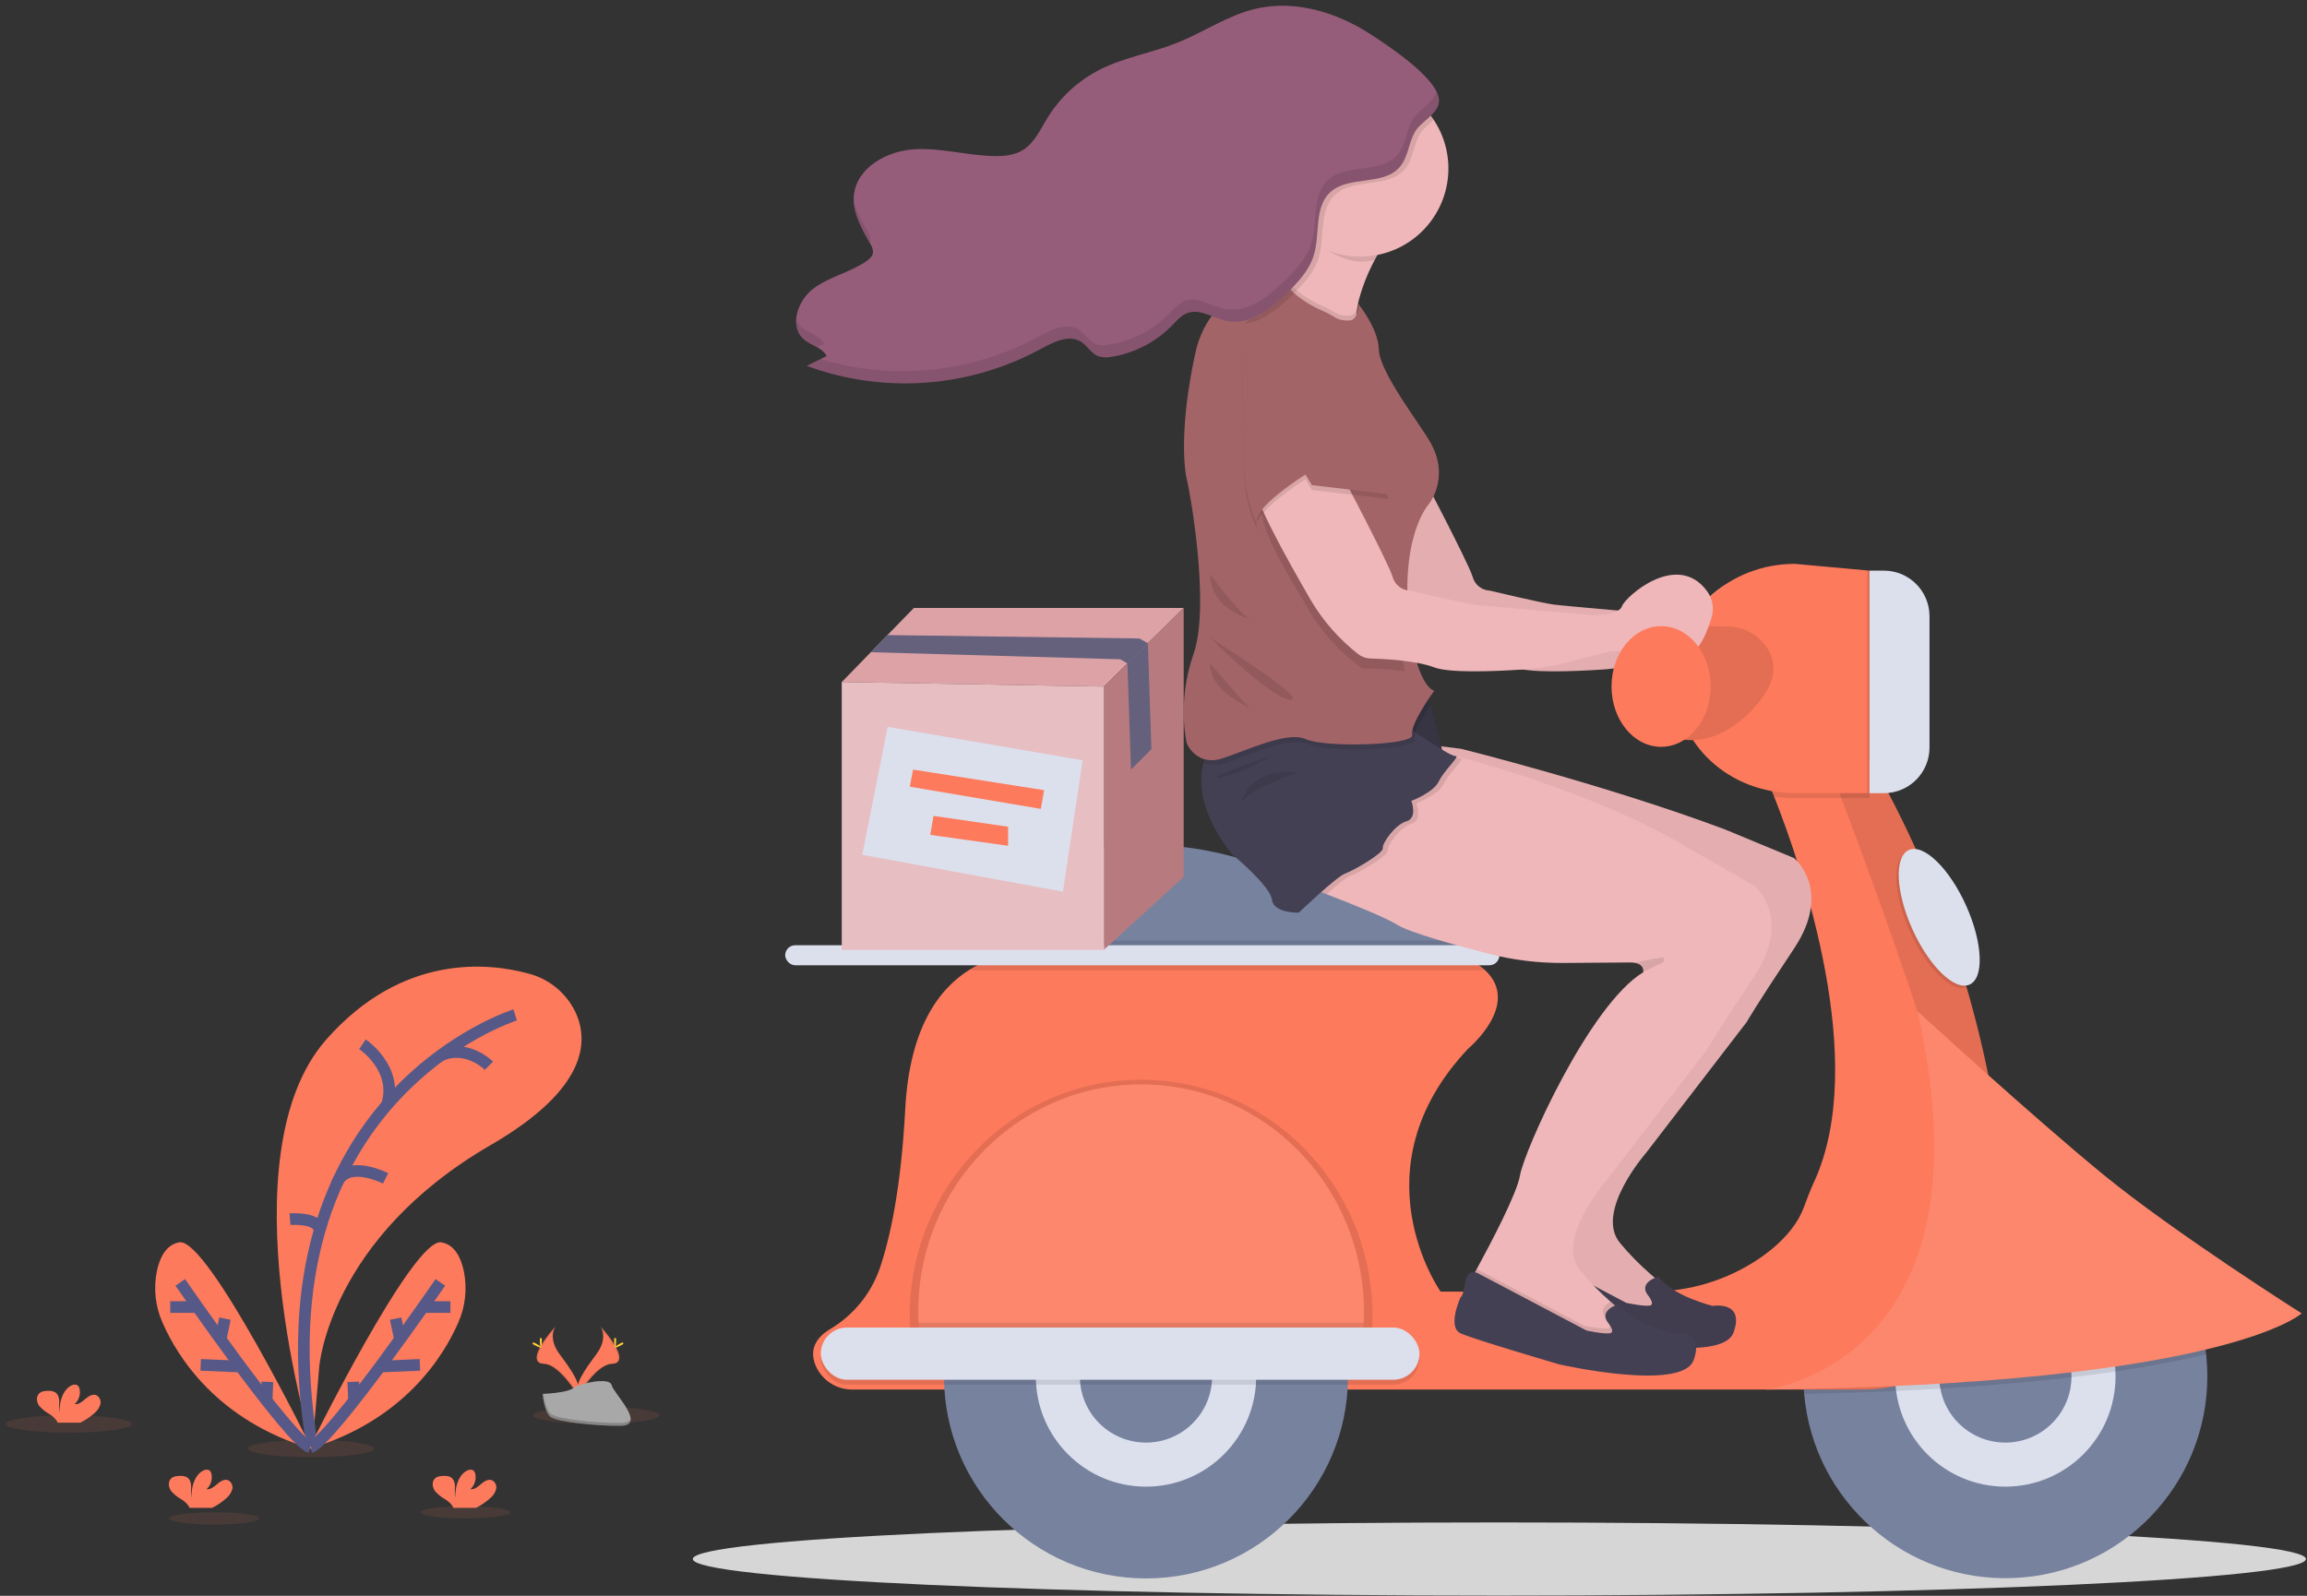 <svg width="198" height="137" viewBox="0 0 198 137" fill="none" xmlns="http://www.w3.org/2000/svg">
<rect x="0" y="0" width="198" height="137" fill="#333333" stroke="none"/>
<path opacity="0.1" d="M5.907 122.994C8.904 122.994 11.333 122.66 11.333 122.248C11.333 121.836 8.904 121.502 5.907 121.502C2.911 121.502 0.481 121.836 0.481 122.248C0.481 122.66 2.911 122.994 5.907 122.994Z" fill="#FD7A5C"/>
<path opacity="0.1" d="M26.691 125.102C29.688 125.102 32.117 124.768 32.117 124.356C32.117 123.944 29.688 123.61 26.691 123.61C23.695 123.61 21.266 123.944 21.266 124.356C21.266 124.768 23.695 125.102 26.691 125.102Z" fill="#FD7A5C"/>
<path opacity="0.1" d="M51.175 122.248C54.171 122.248 56.6 121.914 56.6 121.502C56.6 121.09 54.171 120.756 51.175 120.756C48.178 120.756 45.749 121.09 45.749 121.502C45.749 121.914 48.178 122.248 51.175 122.248Z" fill="#FD7A5C"/>
<path opacity="0.1" d="M18.372 130.887C20.503 130.887 22.23 130.65 22.23 130.358C22.23 130.065 20.503 129.828 18.372 129.828C16.241 129.828 14.514 130.065 14.514 130.358C14.514 130.65 16.241 130.887 18.372 130.887Z" fill="#FD7A5C"/>
<path opacity="0.1" d="M39.947 130.358C42.078 130.358 43.805 130.121 43.805 129.828C43.805 129.536 42.078 129.299 39.947 129.299C37.816 129.299 36.089 129.536 36.089 129.828C36.089 130.121 37.816 130.358 39.947 130.358Z" fill="#FD7A5C"/>
<path d="M26.809 124.188C26.809 124.188 19.198 99.241 27.998 89.249C34.584 81.772 42.056 82.667 45.404 83.592C47.157 84.059 48.617 85.272 49.397 86.91C50.567 89.431 50.355 93.531 42.094 98.314C28.263 106.322 27.404 117.306 27.404 117.306L26.809 124.188Z" fill="#FD7A5C"/>
<path d="M44.213 87.13C44.213 87.13 21.779 94.145 26.809 124.188" stroke="#565987"/>
<path d="M31.11 89.646C31.11 89.646 34.199 91.726 33.212 94.855" stroke="#565987"/>
<path d="M41.962 91.495C41.962 91.495 40.071 89.575 37.776 90.633" stroke="#565987"/>
<path d="M33.094 101.161C33.094 101.161 29.778 99.48 28.921 101.582" stroke="#565987"/>
<path d="M24.889 104.666C24.889 104.666 27.379 104.469 27.425 105.66" stroke="#565987"/>
<path d="M26.507 124.388C26.507 124.388 35.421 106.255 37.869 106.652C39.031 106.841 39.567 107.984 39.81 109.134C40.113 110.624 39.943 112.171 39.325 113.559C38.064 116.449 34.656 121.965 26.507 124.388Z" fill="#FD7A5C"/>
<path d="M37.795 110.094C37.795 110.094 28.44 123.661 26.633 124.255" stroke="#565987"/>
<path d="M38.657 112.21H36.474" stroke="#565987"/>
<path d="M36.04 117.174L32.619 117.321" stroke="#565987"/>
<path d="M33.958 113.204L34.33 114.986" stroke="#565987"/>
<path d="M30.319 118.63L30.386 120.25" stroke="#565987"/>
<path d="M26.765 124.388C26.765 124.388 17.851 106.255 15.403 106.652C14.241 106.841 13.705 107.984 13.461 109.134C13.162 110.62 13.332 112.162 13.949 113.547C15.212 116.449 18.61 121.965 26.765 124.388Z" fill="#FD7A5C"/>
<path d="M15.47 110.094C15.47 110.094 24.825 123.661 26.632 124.255" stroke="#565987"/>
<path d="M14.61 112.21H16.794" stroke="#565987"/>
<path d="M17.225 117.174L20.648 117.321" stroke="#565987"/>
<path d="M19.309 113.204L18.938 114.986" stroke="#565987"/>
<path d="M22.949 118.63L22.882 120.25" stroke="#565987"/>
<path d="M42.069 128.622C42.312 128.424 42.489 128.158 42.578 127.857C42.658 127.546 42.51 127.221 42.222 127.077C41.897 126.951 41.548 127.178 41.285 127.405C41.023 127.632 40.718 127.895 40.373 127.846C40.731 127.517 40.89 127.024 40.794 126.548C40.779 126.451 40.738 126.359 40.676 126.283C40.495 126.09 40.167 126.174 39.951 126.325C39.262 126.808 39.07 127.743 39.066 128.586C39.028 128.277 39.024 127.965 39.054 127.655C39.054 127.344 38.965 126.998 38.703 126.832C38.54 126.742 38.356 126.699 38.171 126.705C37.86 126.705 37.517 126.724 37.305 126.951C37.043 127.233 37.11 127.704 37.339 128.015C37.594 128.303 37.897 128.545 38.234 128.731C38.487 128.885 38.702 129.093 38.864 129.341C38.883 129.375 38.899 129.412 38.911 129.45H40.85C41.293 129.231 41.703 128.952 42.069 128.622Z" fill="#FD7A5C"/>
<path d="M8.105 121.32C8.348 121.122 8.525 120.855 8.613 120.555C8.693 120.243 8.545 119.918 8.258 119.773C7.932 119.649 7.586 119.876 7.321 120.103C7.056 120.33 6.756 120.59 6.409 120.542C6.768 120.213 6.927 119.72 6.829 119.243C6.813 119.147 6.772 119.056 6.709 118.981C6.529 118.788 6.201 118.869 5.984 119.023C5.295 119.506 5.104 120.441 5.1 121.284C5.062 120.974 5.058 120.661 5.087 120.351C5.087 120.04 5.001 119.695 4.738 119.529C4.575 119.44 4.391 119.396 4.204 119.403C3.896 119.391 3.551 119.422 3.339 119.649C3.076 119.931 3.145 120.401 3.372 120.7C3.628 120.989 3.931 121.233 4.27 121.418C4.523 121.572 4.738 121.78 4.9 122.028C4.919 122.063 4.935 122.099 4.948 122.137H6.888C7.329 121.921 7.738 121.646 8.105 121.32Z" fill="#FD7A5C"/>
<path d="M19.424 128.622C19.668 128.424 19.845 128.158 19.933 127.857C20.014 127.546 19.865 127.221 19.578 127.077C19.252 126.951 18.903 127.178 18.641 127.405C18.378 127.632 18.073 127.895 17.729 127.846C18.087 127.517 18.246 127.024 18.149 126.548C18.134 126.451 18.094 126.359 18.031 126.283C17.851 126.09 17.523 126.174 17.306 126.325C16.617 126.808 16.426 127.743 16.422 128.586C16.384 128.277 16.38 127.965 16.409 127.655C16.409 127.344 16.323 126.998 16.06 126.832C15.897 126.742 15.713 126.699 15.527 126.705C15.218 126.705 14.873 126.724 14.661 126.951C14.398 127.233 14.465 127.704 14.694 128.015C14.95 128.303 15.253 128.545 15.589 128.731C15.842 128.885 16.058 129.093 16.22 129.341C16.239 129.375 16.254 129.412 16.266 129.45H18.206C18.648 129.231 19.058 128.952 19.424 128.622Z" fill="#FD7A5C"/>
<path d="M51.528 113.86C51.528 113.86 52.255 114.812 51.191 116.247C50.128 117.682 49.254 118.895 49.607 119.79C49.607 119.79 51.21 117.123 52.515 117.085C53.82 117.048 52.963 115.463 51.528 113.86Z" fill="#FD7A5C"/>
<path opacity="0.1" d="M51.528 113.86C51.591 113.952 51.641 114.052 51.677 114.158C52.95 115.654 53.627 117.05 52.404 117.085C51.263 117.119 49.897 119.157 49.569 119.672C49.58 119.712 49.593 119.75 49.607 119.79C49.607 119.79 51.211 117.123 52.515 117.085C53.82 117.048 52.963 115.463 51.528 113.86Z" fill="black"/>
<path d="M52.879 115.072C52.879 115.406 52.841 115.677 52.794 115.677C52.748 115.677 52.711 115.406 52.711 115.072C52.711 114.738 52.759 114.896 52.805 114.896C52.851 114.896 52.879 114.738 52.879 115.072Z" fill="#FFD037"/>
<path d="M53.343 115.472C53.049 115.631 52.793 115.728 52.772 115.682C52.751 115.636 52.969 115.472 53.264 115.318C53.558 115.165 53.44 115.274 53.463 115.318C53.486 115.362 53.638 115.312 53.343 115.472Z" fill="#FFD037"/>
<path d="M47.686 113.86C47.686 113.86 46.959 114.812 48.022 116.247C49.085 117.682 49.962 118.895 49.606 119.79C49.606 119.79 48.003 117.123 46.698 117.085C45.393 117.048 46.259 115.463 47.686 113.86Z" fill="#FD7A5C"/>
<path opacity="0.1" d="M47.686 113.86C47.623 113.952 47.573 114.052 47.539 114.158C46.265 115.654 45.587 117.05 46.81 117.085C47.951 117.119 49.319 119.157 49.647 119.672C49.634 119.712 49.621 119.75 49.606 119.79C49.606 119.79 48.003 117.123 46.698 117.085C45.393 117.048 46.259 115.463 47.686 113.86Z" fill="black"/>
<path d="M46.336 115.072C46.336 115.406 46.373 115.677 46.419 115.677C46.466 115.677 46.504 115.406 46.504 115.072C46.504 114.738 46.457 114.896 46.411 114.896C46.365 114.896 46.336 114.738 46.336 115.072Z" fill="#FFD037"/>
<path d="M45.871 115.472C46.165 115.631 46.422 115.728 46.445 115.682C46.468 115.636 46.245 115.472 45.953 115.318C45.661 115.165 45.774 115.274 45.743 115.318C45.711 115.362 45.579 115.312 45.871 115.472Z" fill="#FFD037"/>
<path d="M46.566 119.664C46.566 119.664 48.6 119.603 49.212 119.166C49.824 118.729 52.339 118.208 52.492 118.907C52.646 119.607 55.545 122.387 53.251 122.406C50.956 122.425 47.92 122.049 47.308 121.677C46.697 121.305 46.566 119.664 46.566 119.664Z" fill="#A8A8A8"/>
<path opacity="0.2" d="M53.293 122.162C50.998 122.181 47.96 121.805 47.348 121.433C46.882 121.149 46.697 120.132 46.636 119.662H46.566C46.566 119.662 46.697 121.303 47.308 121.675C47.92 122.047 50.956 122.423 53.251 122.404C53.915 122.404 54.142 122.162 54.129 121.813C54.035 122.028 53.785 122.158 53.293 122.162Z" fill="black"/>
<path opacity="0.8" d="M128.685 136.979C166.916 136.979 197.908 135.573 197.908 133.84C197.908 132.106 166.916 130.7 128.685 130.7C90.454 130.7 59.462 132.106 59.462 133.84C59.462 135.573 90.454 136.979 128.685 136.979Z" fill="white"/>
<path d="M121.633 39.978C121.633 39.978 126.045 48.327 126.388 49.518C126.571 50.197 127.173 50.679 127.876 50.708C127.876 50.708 132.272 51.758 133.322 51.899C134.373 52.04 143.48 52.809 143.48 52.809C143.48 52.809 145.792 52.88 146.071 52.04C146.328 51.271 150.793 47.23 153.378 50.756C153.861 51.417 154 52.27 153.752 53.051C153.277 54.564 152.302 56.965 151.255 55.471C149.784 53.37 148.074 53.961 148.074 55.081C148.074 56.201 145.72 55.785 144.951 55.942C144.531 56.028 143.085 56.413 141.835 56.749C140.384 57.141 138.897 57.388 137.397 57.487C134.915 57.648 131.257 57.783 129.96 57.293C128.395 56.699 125.665 56.562 124.497 56.531C124.11 56.521 123.736 56.387 123.431 56.148C121.81 54.879 120.438 53.319 119.386 51.548C117.564 48.396 113.818 41.869 114.07 39.978C114.322 38.087 121.633 39.978 121.633 39.978Z" fill="#EFB7B9"/>
<path opacity="0.05" d="M121.633 39.978C121.633 39.978 126.045 48.327 126.388 49.518C126.571 50.197 127.173 50.679 127.876 50.708C127.876 50.708 132.272 51.758 133.322 51.899C134.373 52.04 143.48 52.809 143.48 52.809C143.48 52.809 145.792 52.88 146.071 52.04C146.328 51.271 150.793 47.23 153.378 50.756C153.861 51.417 154 52.27 153.752 53.051C153.277 54.564 152.302 56.965 151.255 55.471C149.784 53.37 148.074 53.961 148.074 55.081C148.074 56.201 145.72 55.785 144.951 55.942C144.531 56.028 143.085 56.413 141.835 56.749C140.384 57.141 138.897 57.388 137.397 57.487C134.915 57.648 131.257 57.783 129.96 57.293C128.395 56.699 125.665 56.562 124.497 56.531C124.11 56.521 123.736 56.387 123.431 56.148C121.81 54.879 120.438 53.319 119.386 51.548C117.564 48.396 113.818 41.869 114.07 39.978C114.322 38.087 121.633 39.978 121.633 39.978Z" fill="black"/>
<path d="M189.448 118.182C189.432 127.459 182.116 135.079 172.848 135.473C163.58 135.867 155.644 128.895 154.841 119.653C154.815 119.372 154.796 119.09 154.788 118.813V118.798C154.78 118.589 154.775 118.379 154.775 118.168C154.775 108.593 162.537 100.831 172.112 100.831C181.686 100.831 189.448 108.593 189.448 118.168V118.182Z" fill="#77829E"/>
<path d="M172.111 127.628C177.334 127.628 181.568 123.394 181.568 118.172C181.568 112.949 177.334 108.716 172.111 108.716C166.889 108.716 162.655 112.949 162.655 118.172C162.655 123.394 166.889 127.628 172.111 127.628Z" fill="#DCE0ED"/>
<path d="M172.112 123.846C175.246 123.846 177.786 121.305 177.786 118.172C177.786 115.038 175.246 112.498 172.112 112.498C168.979 112.498 166.438 115.038 166.438 118.172C166.438 121.305 168.979 123.846 172.112 123.846Z" fill="#77829F"/>
<path d="M126.584 85.25L84.838 86.09V79.938C85.212 74.985 90.301 73.247 94.924 72.703C98.539 72.292 102.198 72.567 105.711 73.512C114.568 75.857 120.21 76.311 122.99 76.355C124.248 76.374 125.32 77.275 125.554 78.511C125.686 79.215 125.817 79.982 125.938 80.738C126.031 81.331 126.119 81.915 126.199 82.459C126.43 84.027 126.584 85.25 126.584 85.25Z" fill="#77829F"/>
<path d="M159.888 119.292H73.167C71.799 119.306 70.554 118.501 70.005 117.247C69.351 115.686 70.265 114.69 71.24 114.106C73.236 112.923 74.748 111.073 75.51 108.882C76.435 106.15 77.338 101.876 77.694 95.198C78.059 88.29 80.56 84.876 83.262 83.22C86.753 81.085 90.579 81.886 90.579 81.886L125.741 82.167C126.367 82.451 126.946 82.829 127.458 83.287C130.591 86.204 126.023 90.011 126.023 90.011C116.216 100.378 123.64 110.884 123.64 110.884H141.632C144.993 110.902 148.281 109.895 151.056 107.999C153.488 106.318 154.418 104.694 154.793 103.71C155.07 102.958 155.351 102.208 155.688 101.481C160.407 91.245 154.715 74.594 152.258 68.368C151.649 66.819 151.239 65.915 151.239 65.915L156.881 65.495L160.454 65.224H160.489C168.353 78.786 171.276 92.722 172.257 103.048C172.349 104.021 172.425 104.965 172.486 105.87C172.711 109.351 171.484 112.769 169.097 115.312C166.71 117.856 163.376 119.296 159.888 119.292Z" fill="#FD7A5C"/>
<path opacity="0.1" d="M126.201 82.459H84.838V80.738H125.94C126.033 81.32 126.121 81.904 126.201 82.459Z" fill="black"/>
<path opacity="0.1" d="M127.46 83.3H83.597C83.483 83.3 83.37 83.277 83.265 83.233C86.755 81.097 90.582 81.898 90.582 81.898L125.744 82.18C126.37 82.464 126.948 82.841 127.46 83.3Z" fill="black"/>
<rect x="67.389" y="81.148" width="61.297" height="1.721" rx="0.861" fill="#DCE0ED"/>
<path opacity="0.1" d="M172.257 103.053C170.258 105.225 168.787 106.081 168.857 103.788C169.067 96.853 156.879 65.501 156.879 65.501L160.483 65.228C168.348 78.78 171.273 92.716 172.257 103.053Z" fill="black"/>
<path opacity="0.1" d="M189.343 116.272C187.273 116.768 184.72 117.272 181.568 117.743C180.395 117.916 179.134 118.081 177.785 118.239C174.564 118.622 170.838 118.956 166.535 119.212C165.316 119.285 164.05 119.351 162.737 119.412C160.279 119.524 157.647 119.609 154.843 119.668L154.79 118.827V118.813C158.709 117.23 164.877 113.009 165.868 102.012C170.888 100.078 176.521 100.582 181.118 103.377C185.714 106.173 188.753 110.942 189.345 116.289L189.343 116.272Z" fill="black"/>
<path d="M151.521 119.292C151.521 119.292 171.42 117.132 164.566 86.811C164.566 86.811 174.398 95.826 180.515 100.836C186.632 105.845 197.536 112.752 197.536 112.752C197.536 112.752 191.026 118.836 151.521 119.292Z" fill="#FD7A5C"/>
<path opacity="0.1" d="M151.521 119.292C151.521 119.292 171.42 117.132 164.566 86.811C164.566 86.811 174.398 95.826 180.515 100.836C186.632 105.845 197.536 112.752 197.536 112.752C197.536 112.752 191.026 118.836 151.521 119.292Z" fill="white"/>
<path d="M98.357 135.508C107.931 135.508 115.693 127.746 115.693 118.172C115.693 108.597 107.931 100.836 98.357 100.836C88.782 100.836 81.02 108.597 81.02 118.172C81.02 127.746 88.782 135.508 98.357 135.508Z" fill="#77829E"/>
<path d="M98.356 127.628C103.579 127.628 107.813 123.394 107.813 118.172C107.813 112.949 103.579 108.716 98.356 108.716C93.134 108.716 88.9 112.949 88.9 118.172C88.9 123.394 93.134 127.628 98.356 127.628Z" fill="#DCE0ED"/>
<path d="M98.356 123.846C101.49 123.846 104.03 121.305 104.03 118.172C104.03 115.038 101.49 112.498 98.356 112.498C95.223 112.498 92.683 115.038 92.683 118.172C92.683 121.305 95.223 123.846 98.356 123.846Z" fill="#77829F"/>
<path opacity="0.1" d="M117.794 112.965C117.794 101.771 108.903 92.695 97.936 92.695C86.969 92.695 78.078 101.771 78.078 112.965C78.078 113.438 78.094 113.907 78.126 114.37H117.745C117.778 113.907 117.794 113.438 117.794 112.965Z" fill="black"/>
<path d="M117.058 112.616C117.058 101.836 108.497 93.096 97.936 93.096C87.374 93.096 78.814 101.836 78.814 112.616C78.814 113.072 78.83 113.522 78.86 113.969H117.012C117.041 113.522 117.058 113.072 117.058 112.616Z" fill="#FD7A5C"/>
<path opacity="0.1" d="M117.058 112.616C117.058 112.929 117.058 113.246 117.035 113.549C117.035 113.69 117.02 113.828 117.012 113.969H78.86C78.86 113.828 78.843 113.69 78.837 113.549C78.822 113.24 78.814 112.918 78.814 112.616C78.814 101.836 87.374 93.096 97.936 93.096C108.497 93.096 117.058 101.836 117.058 112.616Z" fill="white"/>
<path opacity="0.1" d="M117.035 113.559C117.035 113.7 117.021 113.839 117.012 113.98H78.86C78.86 113.839 78.843 113.7 78.837 113.559H117.035Z" fill="black"/>
<rect opacity="0.1" x="70.448" y="114.389" width="51.374" height="4.482" rx="2.241" fill="black"/>
<rect x="70.448" y="113.969" width="51.374" height="4.482" rx="2.241" fill="#DCE0ED"/>
<path opacity="0.1" d="M168.836 84.736C170.103 84.163 169.961 81.113 168.519 77.924C167.077 74.734 164.881 72.613 163.614 73.186C162.347 73.759 162.489 76.809 163.931 79.998C165.373 83.188 167.569 85.309 168.836 84.736Z" fill="black"/>
<path d="M169.046 84.525C170.313 83.952 170.171 80.902 168.729 77.713C167.287 74.524 165.091 72.403 163.824 72.975C162.557 73.548 162.699 76.598 164.141 79.787C165.583 82.977 167.779 85.098 169.046 84.525Z" fill="#DCE0ED"/>
<path opacity="0.1" d="M160.451 65.228V68.521H154.042C153.445 68.522 152.85 68.474 152.26 68.378C151.651 66.829 151.241 65.926 151.241 65.926L156.883 65.505L160.451 65.228Z" fill="black"/>
<path d="M160.451 68.092H154.042C148.413 68.092 143.851 63.889 143.851 58.684V57.812C143.851 52.618 148.413 48.407 154.042 48.407L160.451 48.989V68.092Z" fill="#FD7A5C"/>
<path d="M149.892 53.975C149.892 53.975 153.727 56.024 151.52 59.491C151.52 59.491 148.814 63.929 144.558 63.509L143.01 53.975C143.01 53.975 148.106 53.502 149.892 53.975Z" fill="#FD7A5C"/>
<path opacity="0.1" d="M148.419 53.79C149.654 53.837 150.801 54.441 151.538 55.434C152.221 56.379 152.628 57.758 151.525 59.491C151.525 59.491 148.819 63.929 144.563 63.509L143.015 53.975C143.015 53.975 146.202 53.671 148.419 53.79Z" fill="black"/>
<path opacity="0.1" d="M160.241 48.989H161.477C163.638 48.989 165.39 50.741 165.39 52.901V64.182C165.39 65.219 164.977 66.215 164.244 66.948C163.51 67.682 162.515 68.094 161.477 68.094H160.241V48.989Z" fill="black"/>
<path d="M160.451 48.989H161.687C163.848 48.989 165.6 50.741 165.6 52.901V64.182C165.6 65.219 165.187 66.215 164.453 66.948C163.72 67.682 162.724 68.094 161.687 68.094H160.451V48.989H160.451Z" fill="#DCE0ED"/>
<path d="M114.948 73.524C114.948 73.524 115.938 73.886 117.26 74.39C119.361 75.199 122.324 76.38 123.354 77.027C124.383 77.674 128.223 78.738 131.097 79.486C133.228 80.038 135.423 80.308 137.624 80.291C139.86 80.27 142.569 80.249 143.317 80.249C143.447 80.248 143.578 80.257 143.707 80.278C144.493 80.408 144.462 80.936 144.443 81.062V81.089C139.82 83.89 134.216 96.429 133.867 98.53C133.604 100.106 131.295 104.475 130.156 106.564C129.773 107.264 129.525 107.707 129.525 107.707L130.927 109.317L134.989 111.139L138.841 112.82C138.841 112.82 142.905 113.03 142.974 112.82C143.043 112.61 143.043 110.439 143.043 110.439C142.549 110.12 142.08 109.763 141.64 109.371C140.708 108.56 139.842 107.675 139.051 106.726C136.811 104.063 141.293 98.951 141.293 98.951L149.909 87.744C149.909 87.744 150.608 86.483 153.97 81.44C157.333 76.397 153.97 73.665 153.97 73.665L148.053 71.209C137.79 67.367 125.411 64.289 125.411 64.289L125.234 64.266L122.61 63.938L114.948 73.524Z" fill="#EFB7B9"/>
<path d="M141.39 111.139C141.39 111.139 142.126 112.006 141.575 112.084C141.025 112.162 139.579 111.849 139.579 111.849L130.411 107.016C130.411 107.016 129.413 106.305 129.177 107.699C128.942 109.092 128.782 108.96 128.782 108.96C128.782 108.96 127.574 111.559 128.782 112.097C129.99 112.635 137.249 114.763 137.249 114.763C137.249 114.763 147.783 117.155 148.781 114.396C149.779 111.637 146.995 112.112 146.995 112.112C146.995 112.112 143.527 111.271 142.344 109.59C142.336 109.59 140.63 110.063 141.39 111.139Z" fill="#444053"/>
<path opacity="0.05" d="M153.962 73.665L148.045 71.209C137.782 67.367 125.403 64.289 125.403 64.289L125.226 64.266L122.601 63.938L114.948 73.524C114.948 73.524 115.938 73.886 117.26 74.39C119.361 75.199 122.324 76.38 123.354 77.027C124.383 77.674 128.223 78.738 131.097 79.486C133.228 80.038 135.423 80.308 137.624 80.291C139.86 80.27 142.569 80.249 143.317 80.249C143.447 80.248 143.578 80.257 143.707 80.278C144.493 80.408 144.462 80.936 144.443 81.062V81.089C139.82 83.89 134.216 96.429 133.867 98.53C133.604 100.106 131.295 104.475 130.156 106.564L130.002 106.846C129.698 106.795 129.317 106.904 129.183 107.699C128.945 109.09 128.788 108.959 128.788 108.959C128.788 108.959 127.58 111.559 128.788 112.097C129.996 112.635 137.248 114.763 137.248 114.763C137.248 114.763 147.782 117.155 148.78 114.396C149.778 111.637 146.994 112.112 146.994 112.112C146.994 112.112 143.527 111.271 142.344 109.59C142.239 109.62 142.136 109.658 142.037 109.703C141.913 109.603 141.781 109.493 141.64 109.371C140.708 108.56 139.842 107.675 139.051 106.726C136.811 104.063 141.293 98.951 141.293 98.951L149.909 87.744C149.909 87.744 150.608 86.483 153.97 81.44C157.333 76.397 153.962 73.665 153.962 73.665Z" fill="black"/>
<path d="M107.893 26.66L108.212 27.063L108.391 27.288L109.504 28.69C109.504 28.69 112.163 29.543 114.493 30.095C116.92 30.669 118.99 30.919 117.344 29.547C116.323 28.696 116.256 27.271 116.628 25.744C116.941 24.568 117.39 23.433 117.964 22.36C118.047 22.201 118.129 22.045 118.21 21.894C118.732 20.928 119.31 19.994 119.942 19.097C118.448 18.062 116.898 17.11 115.3 16.245C113.375 15.249 111.795 14.814 112.797 16.785C113.44 18.046 113.23 19.462 112.629 20.818C112.583 20.925 112.532 21.028 112.48 21.139C111.94 22.19 111.274 23.17 110.496 24.058C109.699 24.993 108.828 25.863 107.893 26.66Z" fill="#EFB7B9"/>
<path d="M121.202 58.67L122.627 59.97L124.003 65.266H121.706L119.17 61.967L121.202 58.67Z" fill="#444053"/>
<path opacity="0.1" d="M119.17 61.967L120.704 63.961L121.706 65.266H124.003L123.768 64.36L122.765 60.502L122.627 59.97L121.202 58.67L119.256 61.826L119.17 61.967Z" fill="black"/>
<path opacity="0.1" d="M119.17 61.967L120.704 63.961L121.706 65.266H124.003L123.768 64.36L122.765 60.502L122.627 59.97L121.202 58.67L119.256 61.826L119.17 61.967Z" fill="black"/>
<path d="M111.536 75.901C111.536 75.901 112.526 76.262 113.848 76.767C115.949 77.576 118.912 78.757 119.942 79.404C120.971 80.051 124.81 81.114 127.685 81.862C129.816 82.415 132.01 82.686 134.212 82.669C136.448 82.648 139.156 82.627 139.904 82.627C140.035 82.626 140.166 82.636 140.295 82.657C141.081 82.787 141.05 83.314 141.031 83.441V83.468C136.408 86.269 130.803 98.808 130.455 100.909C130.192 102.485 127.883 106.854 126.744 108.943C126.361 109.642 126.113 110.086 126.113 110.086L127.515 111.695L131.575 113.515L135.426 115.196C135.426 115.196 139.491 115.406 139.56 115.196C139.629 114.986 139.629 112.815 139.629 112.815C139.135 112.496 138.665 112.139 138.226 111.748C137.294 110.936 136.428 110.052 135.637 109.102C133.397 106.44 137.879 101.327 137.879 101.327L146.494 90.121C146.494 90.121 147.194 88.86 150.556 83.817C153.918 78.773 150.556 76.042 150.556 76.042L145.164 72.959C136.759 67.846 124.92 64.904 124.92 64.904L124.743 64.881L122.119 64.553L111.536 75.901Z" fill="#EFB7B9"/>
<path opacity="0.1" d="M126.111 110.084L127.513 111.693L131.575 113.515L135.427 115.196C135.427 115.196 139.491 115.406 139.56 115.196C139.629 114.986 139.629 112.815 139.629 112.815C139.135 112.496 138.665 112.139 138.226 111.748C137.791 111.981 137.297 112.418 137.774 113.095C137.774 113.095 138.509 113.961 137.959 114.04C137.408 114.12 135.963 113.805 135.963 113.805L126.794 108.972L126.742 108.936C126.355 109.64 126.111 110.084 126.111 110.084Z" fill="black"/>
<path d="M137.977 113.515C137.977 113.515 138.713 114.381 138.16 114.461C137.607 114.541 136.164 114.223 136.164 114.223L126.998 109.39C126.998 109.39 125.999 108.682 125.762 110.073C125.525 111.464 125.369 111.334 125.369 111.334C125.369 111.334 124.161 113.935 125.369 114.473C126.577 115.011 133.827 117.132 133.827 117.132C133.827 117.132 144.359 119.521 145.357 116.764C146.355 114.007 143.571 114.478 143.571 114.478C143.571 114.478 140.104 113.637 138.923 111.956C138.929 111.964 137.214 112.437 137.977 113.515Z" fill="#444053"/>
<path opacity="0.1" d="M112.095 20.284C113.309 21.125 115.163 22.455 116.745 22.455C117.153 22.455 117.561 22.422 117.964 22.358C118.549 21.227 119.21 20.137 119.941 19.095C119.941 19.095 110.695 12.65 112.797 16.783C113.49 18.158 112.807 18.832 112.095 20.284Z" fill="black"/>
<path d="M109.181 14.47C109.179 17.033 110.477 19.423 112.629 20.816C112.867 20.971 113.114 21.111 113.369 21.236C116.394 22.745 120.054 22.064 122.333 19.567C124.612 17.069 124.958 13.363 123.179 10.487C121.401 7.612 117.93 6.266 114.678 7.19C111.425 8.114 109.181 11.085 109.181 14.466V14.47Z" fill="#EFB7B9"/>
<path opacity="0.1" d="M111.536 75.901C111.536 75.901 112.526 76.262 113.848 76.767C114.678 76.035 115.529 75.329 115.884 75.201C116.655 74.919 119.177 73.448 119.107 73.028C119.038 72.608 120.158 70.998 121.137 70.717C122.116 70.435 121.558 68.966 121.558 68.966C121.558 68.966 123.449 68.267 123.919 67.285C124.39 66.304 125.832 65.043 125.34 65.115C125.127 65.08 124.923 65 124.743 64.881L122.119 64.553L111.536 75.901Z" fill="black"/>
<path d="M105.791 73.379C105.791 73.379 109.015 76.042 109.164 77.231C109.313 78.42 111.465 78.353 111.465 78.353C111.465 78.353 114.688 75.27 115.457 74.991C116.226 74.712 118.75 73.239 118.681 72.818C118.611 72.398 119.732 70.788 120.711 70.507C121.69 70.225 121.131 68.756 121.131 68.756C121.131 68.756 123.022 68.056 123.493 67.075C123.964 66.094 125.405 64.833 124.913 64.904C124.775 64.923 124.331 64.694 123.768 64.36C123.077 63.94 122.201 63.37 121.486 62.889C120.73 62.377 120.152 61.969 120.152 61.969C120.152 61.969 119.822 61.91 119.257 61.828C116.208 61.387 106.276 60.261 103.971 63.929C103.664 64.414 103.434 64.944 103.288 65.499C102.257 69.408 105.791 73.379 105.791 73.379Z" fill="#444053"/>
<path opacity="0.1" d="M109.162 64.885C109.162 64.885 105.871 66.743 104.644 66.743C103.416 66.743 109.162 64.885 109.162 64.885Z" fill="black"/>
<path opacity="0.1" d="M111.359 66.304C111.359 66.304 106.459 67.951 106.459 69.246C106.459 70.54 106.001 65.779 111.359 66.304Z" fill="black"/>
<path opacity="0.1" d="M123.091 58.884L123.022 58.979C123.053 58.954 123.077 58.922 123.091 58.884Z" fill="black"/>
<path opacity="0.1" d="M107.893 26.66L108.212 27.063L108.391 27.288L109.504 28.69C109.504 28.69 112.163 29.543 114.493 30.096C116.92 30.669 118.99 30.919 117.344 29.547C116.323 28.696 116.256 27.271 116.628 25.744L116.554 25.649C116.554 25.649 116.628 27.065 115.789 27.093C114.659 27.128 114.644 26.748 113.602 26.309C112.259 25.741 110.883 24.794 110.496 24.056C109.699 24.992 108.829 25.863 107.893 26.66Z" fill="black"/>
<path opacity="0.1" d="M103.288 65.493C103.861 65.738 104.507 65.753 105.091 65.535C107.262 64.833 110.695 63.144 112.305 63.883C113.595 64.476 118.792 64.459 120.71 63.961C121.187 63.837 121.461 63.684 121.419 63.503C121.391 63.295 121.417 63.083 121.492 62.887C121.715 62.175 122.32 61.185 122.772 60.502L122.633 59.97L121.208 58.67L119.263 61.822C116.214 61.38 106.283 60.254 103.977 63.923C103.668 64.408 103.435 64.937 103.288 65.493Z" fill="black"/>
<path d="M101.87 63.854C101.87 63.854 102.71 65.814 104.881 65.115C107.052 64.415 110.485 62.723 112.095 63.463C113.704 64.203 121.412 63.992 121.202 63.083C120.992 62.173 123.093 59.3 123.093 59.3C123.093 59.3 121.946 59.09 121.236 55.343C121.131 54.797 121.036 54.175 120.956 53.469C120.783 52.023 120.742 50.564 120.834 49.111C121.118 45.055 122.539 43.399 122.539 43.399C122.539 43.399 124.499 41.159 122.818 38.076C121.938 36.461 118.384 31.983 118.336 29.986C118.292 28.175 116.56 26.069 116.56 26.069C116.56 26.069 116.634 27.486 115.795 27.513C114.665 27.549 114.65 27.168 113.608 26.729C112.076 26.082 110.502 24.941 110.399 24.178C110.399 24.178 103.977 23.857 102.576 30.371C101.174 36.885 101.666 40.457 101.876 41.228C102.086 42 103.906 51.945 102.435 56.148C100.964 60.351 101.87 63.854 101.87 63.854Z" fill="#A36468"/>
<path opacity="0.1" d="M112.341 52.41C113.499 54.364 115.049 56.057 116.893 57.384C118.122 57.394 119.35 57.476 120.57 57.63C120.465 57.083 120.36 56.461 120.29 55.755C120.117 54.309 120.076 52.85 120.169 51.397C119.76 51.192 119.46 50.822 119.345 50.38C118.994 49.188 115.869 43.515 115.869 43.515C115.869 43.515 108.559 41.623 108.304 43.515C108.05 45.406 110.519 49.258 112.341 52.41Z" fill="black"/>
<path d="M114.764 39.978C114.764 39.978 119.176 48.327 119.519 49.518C119.702 50.197 120.304 50.679 121.007 50.708C121.007 50.708 125.403 51.758 126.453 51.899C127.504 52.04 136.618 52.809 136.618 52.809C136.618 52.809 138.929 52.88 139.209 52.04C139.465 51.271 143.93 47.23 146.515 50.756C146.998 51.417 147.137 52.27 146.889 53.051C146.414 54.564 145.439 56.965 144.393 55.471C142.922 53.37 141.211 53.961 141.211 55.081C141.211 56.201 138.858 55.785 138.089 55.942C137.668 56.028 136.223 56.413 134.972 56.749C133.518 57.142 132.027 57.389 130.524 57.487C128.042 57.648 124.384 57.783 123.087 57.293C121.524 56.699 118.794 56.562 117.623 56.531C117.236 56.521 116.863 56.387 116.558 56.148C114.937 54.879 113.566 53.319 112.515 51.548C110.693 48.396 106.946 41.869 107.199 39.978C107.451 38.087 114.764 39.978 114.764 39.978Z" fill="#EFB7B9"/>
<path opacity="0.1" d="M113.293 28.41C113.293 28.41 115.657 32.333 116.752 35.135C117.846 37.936 119.177 42.84 119.177 42.84L112.591 42.069L112.032 41.159C112.032 41.159 107.329 44.101 107.89 45.362C108.451 46.623 106.629 43.471 106.77 39.898C106.911 36.326 106.264 29.95 106.77 28.41C107.277 26.87 111.744 27.219 113.293 28.41Z" fill="black"/>
<path d="M106.778 39.478C106.637 43.05 108.459 46.202 107.898 44.942C107.337 43.681 112.04 40.739 112.04 40.739L112.592 41.649L119.176 42.42C119.176 42.42 117.846 37.515 116.751 34.714C116.093 33.13 115.341 31.586 114.498 30.091C113.824 28.866 113.292 27.99 113.292 27.99C112.387 27.29 110.464 26.88 108.93 26.977C108.691 26.991 108.453 27.019 108.217 27.063C107.587 27.187 107.078 27.427 106.854 27.805C106.819 27.863 106.791 27.925 106.77 27.99C106.265 29.53 106.912 35.906 106.778 39.478Z" fill="#A36468"/>
<path opacity="0.1" d="M103.837 49.258C103.837 49.258 106.621 53.093 107.462 53.198C107.455 53.206 103.883 52.41 103.837 49.258Z" fill="black"/>
<path opacity="0.1" d="M103.837 54.721C103.837 54.721 109.09 60.027 110.771 60.08C112.452 60.132 103.837 54.721 103.837 54.721Z" fill="black"/>
<path opacity="0.1" d="M103.837 56.936C103.837 56.936 107.199 60.876 107.409 60.876C107.619 60.876 103.778 59.51 103.837 56.936Z" fill="black"/>
<path opacity="0.1" d="M106.848 27.805C107.388 27.724 107.91 27.549 108.39 27.288C108.571 27.193 108.749 27.088 108.924 26.977C109.613 26.516 110.255 25.988 110.84 25.401C111.807 24.462 112.771 23.436 113.171 22.148C113.26 21.851 113.326 21.548 113.368 21.24C113.608 19.624 113.406 17.84 114.562 16.741C114.779 16.536 115.028 16.368 115.299 16.243C116.938 15.464 119.315 15.968 120.538 14.562C121.316 13.671 121.297 12.434 121.893 11.465C122.154 11.044 122.633 10.681 123.058 10.294C121.366 7.719 118.282 6.427 115.26 7.028C112.238 7.629 109.883 10.002 109.304 13.028C108.726 16.054 110.041 19.129 112.628 20.801C112.582 20.908 112.532 21.011 112.479 21.123C111.036 24.064 107.892 26.645 107.892 26.645L108.211 27.048C107.575 27.193 107.073 27.427 106.848 27.805Z" fill="black"/>
<path d="M120.118 14.356C118.696 15.987 115.706 15.037 114.14 16.531C112.766 17.84 113.312 20.125 112.751 21.938C112.352 23.226 111.387 24.25 110.421 25.191C109.013 26.561 107.212 27.952 105.287 27.559C104.146 27.326 103.028 26.473 101.925 26.866C101.376 27.063 100.983 27.538 100.574 27.956C99.182 29.375 97.373 30.311 95.411 30.627C95.023 30.715 94.618 30.696 94.24 30.572C93.652 30.333 93.334 29.69 92.799 29.347C91.748 28.675 90.399 29.364 89.308 29.965C83.138 33.306 75.829 33.832 69.244 31.409L70.944 30.568C70.583 29.831 69.606 29.669 68.984 29.129C67.702 28.017 68.456 25.794 69.812 24.775C71.167 23.756 72.922 23.401 74.326 22.449C74.611 22.255 74.901 21.999 74.929 21.656C74.924 21.405 74.844 21.16 74.7 20.954C73.951 19.637 73.124 18.223 73.292 16.716C73.548 14.405 76.072 12.984 78.39 12.822C80.707 12.661 83.002 13.358 85.324 13.398C86.165 13.413 87.045 13.331 87.766 12.896C88.772 12.291 89.279 11.137 89.89 10.135C90.982 8.355 92.546 6.913 94.408 5.97C96.51 4.909 98.888 4.537 101.074 3.658C103.305 2.763 105.335 1.347 107.67 0.777C111.059 -0.063 114.691 1.036 117.618 2.935C119.028 3.849 123.531 6.783 123.502 8.659C123.478 9.773 122.031 10.376 121.482 11.25C120.877 12.228 120.896 13.465 120.118 14.356Z" fill="#965D7B"/>
<g opacity="0.1">
<path d="M74.493 19.902C74.637 20.108 74.717 20.352 74.722 20.604C74.714 20.692 74.689 20.779 74.649 20.858C74.031 19.769 73.388 18.616 73.285 17.401C73.558 18.269 74.04 19.103 74.493 19.902Z" fill="black"/>
<path d="M68.777 28.076C69.397 28.616 70.374 28.778 70.737 29.515L70.136 29.814C69.731 29.623 69.347 29.393 68.987 29.127C68.525 28.715 68.282 28.111 68.331 27.494C68.439 27.716 68.59 27.915 68.777 28.076Z" fill="black"/>
<path d="M89.102 28.914C90.192 28.314 91.543 27.624 92.592 28.297C93.126 28.639 93.445 29.282 94.034 29.522C94.411 29.645 94.815 29.664 95.202 29.576C97.165 29.26 98.974 28.324 100.367 26.905C100.775 26.485 101.168 26.012 101.718 25.815C102.815 25.422 103.933 26.275 105.08 26.508C107.005 26.901 108.804 25.51 110.214 24.14C111.181 23.201 112.143 22.175 112.542 20.887C113.106 19.074 112.559 16.79 113.933 15.48C115.503 13.986 118.487 14.936 119.912 13.306C120.687 12.415 120.67 11.177 121.267 10.208C121.772 9.391 123.079 8.811 123.263 7.825C123.408 8.082 123.488 8.371 123.497 8.666C123.474 9.779 122.026 10.383 121.477 11.257C120.881 12.225 120.897 13.463 120.122 14.354C118.697 15.985 115.709 15.035 114.144 16.529C112.769 17.838 113.316 20.122 112.752 21.936C112.353 23.224 111.391 24.247 110.424 25.189C109.014 26.559 107.215 27.95 105.291 27.557C104.147 27.324 103.03 26.471 101.928 26.863C101.378 27.061 100.985 27.536 100.577 27.954C99.184 29.373 97.375 30.308 95.412 30.625C95.025 30.712 94.621 30.694 94.244 30.57C93.655 30.331 93.336 29.688 92.802 29.345C91.751 28.673 90.402 29.362 89.312 29.963C83.142 33.304 75.833 33.83 69.248 31.407L70.423 30.825C76.655 32.697 83.377 32.01 89.102 28.914Z" fill="black"/>
</g>
<path opacity="0.1" d="M141.03 83.438L142.798 82.583V82.249C142.798 82.121 141.388 82.405 140.295 82.646C141.081 82.785 141.049 83.312 141.03 83.438Z" fill="black"/>
<path d="M142.567 64.114C144.918 64.114 146.824 61.795 146.824 58.934C146.824 56.074 144.918 53.755 142.567 53.755C140.216 53.755 138.31 56.074 138.31 58.934C138.31 61.795 140.216 64.114 142.567 64.114Z" fill="#FD7A5C"/>
<path d="M101.59 52.193L94.746 58.943L72.247 58.55L78.433 52.193H101.59Z" fill="#DDA2A6"/>
<path d="M101.59 75.283V52.193L94.746 58.943V81.537L101.59 75.283Z" fill="#B77B7F"/>
<path d="M72.247 58.55V81.537H94.746V58.943L72.247 58.55Z" fill="#DDA2A6"/>
<path opacity="0.3" d="M72.247 58.55V81.537H94.746V58.943L72.247 58.55Z" fill="white"/>
<path d="M92.918 65.27L76.185 62.398L74.004 73.383L91.231 76.548L92.918 65.27Z" fill="#DCE0ED"/>
<path d="M89.612 67.836L78.364 66.069L78.082 67.535L89.331 69.443L89.612 67.836Z" fill="#FD7A5C"/>
<path d="M86.519 70.973L80.12 70.044L79.839 71.673L86.519 72.61V70.973Z" fill="#FD7A5C"/>
<path d="M98.822 64.312L98.518 55.221L96.759 56.957L97.066 66.069L98.822 64.312Z" fill="#65617D"/>
<path d="M76.17 54.52L97.791 54.812L98.518 55.221L96.76 56.957L96.152 56.6L74.737 55.993L76.17 54.52Z" fill="#65617D"/>
</svg>
